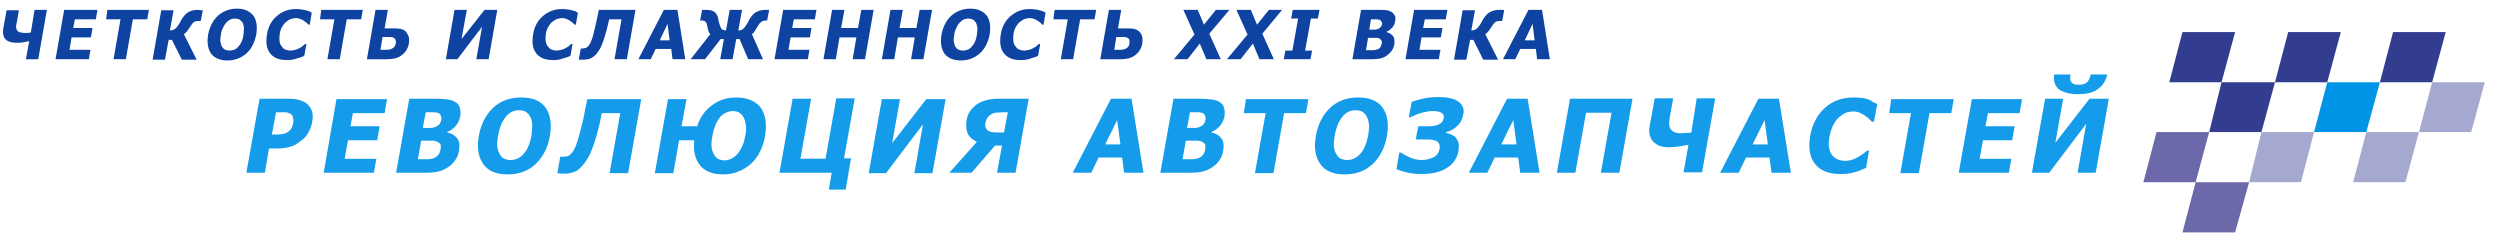 <?xml version="1.0" encoding="utf-8"?>
<!-- Generator: Adobe Illustrator 19.0.1, SVG Export Plug-In . SVG Version: 6.00 Build 0)  -->
<svg version="1.1" id="Слой_1" xmlns="http://www.w3.org/2000/svg" xmlns:xlink="http://www.w3.org/1999/xlink" x="0px" y="0px"
	 viewBox="-1036.8 797.6 607.8 59.8" style="enable-background:new -1036.8 797.6 607.8 59.8;" xml:space="preserve">
<style type="text/css">
	.st0{fill:#323D8F;}
	.st1{fill:#0094E7;}
	.st2{fill:#6B69AA;}
	.st3{fill:#A5A9CF;}
	.st4{fill:#0E43A1;}
	.st5{fill:#149CEA;}
</style>
<g>
	<polygon class="st0" points="-509.4,817.6 -506.2,805.4 -493.4,805.4 -496.7,817.6 	"/>
	<polygon class="st0" points="-499.7,829.7 -496.7,817.6 -483.7,817.6 -487,829.7 	"/>
	<polygon class="st0" points="-483.7,817.6 -480.5,805.4 -467.7,805.4 -471,817.6 	"/>
	<polygon class="st1" points="-474.2,829.7 -471,817.6 -458.2,817.6 -461.5,829.7 	"/>
	<polygon class="st0" points="-458.2,817.6 -455,805.4 -442.2,805.4 -445.5,817.6 	"/>
	<polygon class="st2" points="-515.7,841.9 -512.5,829.7 -499.7,829.7 -503,841.9 	"/>
	<polygon class="st2" points="-506.2,854.1 -503,841.9 -490,841.9 -493.4,854.1 	"/>
	<polygon class="st3" points="-490,841.9 -487,829.7 -474.2,829.7 -477.4,841.9 	"/>
	<polygon class="st3" points="-464.7,841.9 -461.5,829.7 -448.7,829.7 -452,841.9 	"/>
	<polygon class="st3" points="-448.7,829.7 -445.5,817.6 -432.7,817.6 -436,829.7 	"/>
</g>
<g id="ЧЕТКОСТЬ_И_СЛАЖЕННОСТЬ_XXI_ВЕКА_________РЕВОЛЮЦИЯ_АВТОЗАПЧАСТЕЙ">
	<g>
		<path class="st4" d="M-1029.3,805.5c-0.2,0-0.5,0.1-0.8,0.1c-0.3,0-0.6,0-0.8,0c-0.5,0-0.9-0.1-1.2-0.2c-0.3-0.1-0.5-0.3-0.6-0.5
			c-0.1-0.3-0.2-0.5-0.2-0.8c0-0.3,0.1-0.7,0.2-1.2l0.5-2.8h-3l-0.8,4.4c-0.1,0.6-0.1,1.2,0,1.6c0.1,0.4,0.3,0.8,0.6,1.1
			c0.3,0.3,0.7,0.5,1.1,0.6c0.4,0.1,0.9,0.2,1.4,0.2c0.7,0,1.2,0,1.7-0.1c0.4-0.1,0.9-0.2,1.5-0.3l-0.8,4.4h3l2.1-12h-3
			L-1029.3,805.5z M-1023.3,812h8.1l0.4-2.3h-5.1l0.5-3h4.7l0.4-2.3h-4.7l0.4-2.1h5.1l0.4-2.3h-8.1L-1023.3,812z M-1011,802.3h3.5
			l-1.7,9.7h3l1.7-9.7h3.5l0.4-2.3h-10.1L-1011,802.3z M-988.8,800c-0.8,0-1.5,0.2-2.1,0.5c-0.6,0.3-1.1,0.8-1.6,1.6
			c-0.1,0.2-0.3,0.4-0.4,0.7c-0.2,0.3-0.3,0.5-0.4,0.7c-0.4,0.6-0.8,1.1-1.1,1.2c-0.3,0.2-0.6,0.3-1.1,0.3l0.9-4.9h-3l-2.1,12h3
			l0.9-4.8h0.8l2.4,4.8h3.6l-3.1-6.2c0.2-0.1,0.4-0.3,0.6-0.5c0.2-0.3,0.5-0.6,0.8-1.1c0.4-0.6,0.7-1.1,1-1.3c0.3-0.2,0.6-0.3,1-0.3
			h0.7l0.5-2.6c-0.1,0-0.2,0-0.4,0C-988.3,800-988.5,800-988.8,800z M-979.2,799.7c-1.8,0-3.3,0.6-4.6,1.7c-1.2,1.1-2,2.6-2.4,4.6
			c-0.3,1.9-0.1,3.4,0.7,4.6c0.8,1.1,2.2,1.7,4,1.7c1.8,0,3.3-0.6,4.6-1.7c1.2-1.1,2-2.6,2.4-4.6c0.3-1.9,0.1-3.5-0.7-4.6
			C-976.1,800.3-977.4,799.7-979.2,799.7z M-977.6,806c-0.1,0.8-0.3,1.4-0.5,1.8c-0.2,0.5-0.5,0.9-0.8,1.2c-0.3,0.3-0.6,0.6-1,0.7
			s-0.7,0.2-1.1,0.2c-0.3,0-0.7-0.1-1-0.2c-0.3-0.1-0.6-0.4-0.8-0.7c-0.2-0.3-0.3-0.7-0.4-1.2c-0.1-0.5,0-1.1,0.1-1.8
			c0.1-0.7,0.3-1.3,0.6-1.8c0.2-0.5,0.5-0.9,0.8-1.2c0.3-0.3,0.7-0.6,1-0.7c0.3-0.1,0.7-0.2,1-0.2c0.3,0,0.7,0.1,1,0.2
			c0.3,0.1,0.5,0.4,0.8,0.7c0.2,0.3,0.3,0.7,0.4,1.2C-977.5,804.7-977.5,805.3-977.6,806z M-962.5,800.1c-0.3-0.1-0.7-0.2-1.1-0.2
			c-0.4-0.1-0.8-0.1-1.3-0.1c-1.8,0-3.3,0.6-4.6,1.7c-1.3,1.1-2.1,2.6-2.4,4.5c-0.3,2-0.1,3.5,0.8,4.6c0.9,1.1,2.2,1.6,4,1.6
			c0.6,0,1,0,1.4-0.1c0.3-0.1,0.7-0.1,1.1-0.3c0.3-0.1,0.6-0.2,1-0.3c0.3-0.1,0.6-0.2,0.8-0.4l0.5-2.8h-0.3
			c-0.2,0.1-0.4,0.3-0.6,0.5c-0.2,0.2-0.5,0.3-0.8,0.5c-0.3,0.2-0.6,0.3-1,0.4c-0.4,0.1-0.8,0.2-1.2,0.2c-0.4,0-0.8-0.1-1.1-0.2
			c-0.4-0.1-0.7-0.4-0.9-0.7c-0.3-0.3-0.5-0.7-0.6-1.2c-0.1-0.5-0.1-1.1,0-1.9c0.1-0.7,0.3-1.3,0.6-1.8c0.3-0.5,0.6-0.9,1-1.2
			c0.4-0.3,0.8-0.6,1.2-0.7c0.4-0.1,0.8-0.2,1.2-0.2c0.4,0,0.7,0.1,1,0.2c0.3,0.1,0.6,0.3,0.8,0.4c0.2,0.2,0.5,0.3,0.7,0.5
			c0.2,0.2,0.3,0.3,0.5,0.5h0.3l0.5-2.9c-0.2-0.1-0.4-0.2-0.7-0.4C-961.9,800.3-962.2,800.1-962.5,800.1z M-959,802.3h3.5l-1.7,9.7
			h3l1.7-9.7h3.5l0.4-2.3h-10.1L-959,802.3z M-938.1,805.3c-0.4-0.4-0.9-0.6-1.4-0.7c-0.6-0.1-1.2-0.1-1.9-0.1h-1.9l0.8-4.5h-3
			l-2.1,12h4.9c0.8,0,1.4-0.1,2-0.2c0.6-0.2,1.1-0.4,1.6-0.8c0.4-0.3,0.8-0.7,1.1-1.2c0.3-0.5,0.5-1,0.6-1.6c0.1-0.6,0.1-1.1,0-1.6
			C-937.6,806.1-937.8,805.7-938.1,805.3z M-940.6,808.2c-0.1,0.5-0.3,0.9-0.7,1.1c-0.4,0.3-0.9,0.4-1.5,0.4h-1.5l0.5-3.1h1.5
			c0.4,0,0.8,0,1,0.1c0.2,0.1,0.4,0.2,0.5,0.3c0.1,0.2,0.2,0.3,0.2,0.5C-940.5,807.9-940.5,808-940.6,808.2z M-924.6,807.1l1.3-7.1
			h-3l-2.1,12h2.8l6-7.9l-1.4,7.9h3l2.1-12h-3.1L-924.6,807.1z M-897.8,800.1c-0.3-0.1-0.7-0.2-1.1-0.2c-0.4-0.1-0.8-0.1-1.3-0.1
			c-1.8,0-3.3,0.6-4.6,1.7c-1.3,1.1-2.1,2.6-2.4,4.5c-0.3,2-0.1,3.5,0.8,4.6c0.9,1.1,2.2,1.6,4,1.6c0.6,0,1,0,1.4-0.1
			c0.3-0.1,0.7-0.1,1.1-0.3c0.3-0.1,0.6-0.2,1-0.3c0.3-0.1,0.6-0.2,0.8-0.4l0.5-2.8h-0.3c-0.2,0.1-0.4,0.3-0.6,0.5
			c-0.2,0.2-0.5,0.3-0.8,0.5c-0.3,0.2-0.6,0.3-1,0.4c-0.4,0.1-0.8,0.2-1.2,0.2c-0.4,0-0.8-0.1-1.1-0.2c-0.4-0.1-0.7-0.4-0.9-0.7
			c-0.3-0.3-0.5-0.7-0.6-1.2c-0.1-0.5-0.1-1.1,0-1.9c0.1-0.7,0.3-1.3,0.6-1.8c0.3-0.5,0.6-0.9,1-1.2c0.4-0.3,0.8-0.6,1.2-0.7
			c0.4-0.1,0.8-0.2,1.2-0.2c0.4,0,0.7,0.1,1,0.2c0.3,0.1,0.6,0.3,0.8,0.4c0.2,0.2,0.5,0.3,0.7,0.5c0.2,0.2,0.3,0.3,0.5,0.5h0.3
			l0.5-2.9c-0.2-0.1-0.4-0.2-0.7-0.4C-897.3,800.3-897.5,800.1-897.8,800.1z M-891.7,802.3c-0.1,0.5-0.2,1.1-0.4,1.8
			c-0.3,1.4-0.6,2.6-0.9,3.3c-0.3,0.8-0.6,1.3-1.1,1.7c-0.1,0.1-0.3,0.2-0.5,0.2c-0.2,0-0.4,0.1-0.5,0.1c-0.1,0-0.1,0-0.2,0
			c-0.1,0-0.1,0-0.2,0h-0.1l-0.5,2.7c0.1,0,0.3,0,0.6,0c0.3,0,0.6,0,0.8,0c0.4,0,0.8-0.1,1.2-0.2c0.4-0.1,0.8-0.4,1.1-0.6
			c0.2-0.2,0.4-0.4,0.7-0.7c0.2-0.3,0.5-0.7,0.8-1.2c0.3-0.5,0.5-1.1,0.8-1.9c0.3-0.8,0.5-1.7,0.8-2.7c0.1-0.4,0.2-0.8,0.3-1.2
			c0.1-0.4,0.2-0.8,0.3-1.3h3l-1.7,9.7h3l2.1-12h-8.9C-891.4,801-891.6,801.8-891.7,802.3z M-875.4,800l-6.2,12h3l1.2-2.5h3.8
			l0.3,2.5h3.1l-1.9-12H-875.4z M-876.4,807.4l1.9-4l0.5,4H-876.4z M-850.8,800c-0.8,0-1.5,0.2-2.1,0.5c-0.6,0.3-1,0.8-1.5,1.5
			c-0.1,0.2-0.3,0.4-0.4,0.7c-0.1,0.3-0.3,0.5-0.4,0.7c-0.4,0.7-0.8,1.1-1,1.3c-0.3,0.2-0.6,0.3-1.1,0.3l0.9-5h-3l-0.9,5
			c-0.4,0-0.7-0.1-1-0.3c-0.2-0.2-0.4-0.6-0.6-1.3c-0.1-0.2-0.1-0.4-0.2-0.7c0-0.2-0.1-0.5-0.1-0.7c-0.2-0.7-0.5-1.2-0.9-1.5
			c-0.4-0.3-1.1-0.5-1.9-0.5c-0.3,0-0.5,0-0.7,0c-0.2,0-0.3,0-0.4,0l-0.5,2.6h0.5c0.4,0,0.7,0.1,0.9,0.4c0.2,0.2,0.3,0.7,0.4,1.2
			c0.1,0.5,0.2,0.9,0.3,1.1c0.1,0.3,0.3,0.5,0.4,0.6l-4.8,6.1h3.5l3.8-4.9h0.8l-0.9,4.9h3l0.9-4.9h0.8l2.1,4.9h3.6l-2.7-6.1
			c0.2-0.1,0.4-0.3,0.6-0.6c0.2-0.3,0.4-0.6,0.7-1.1c0.3-0.6,0.6-1,0.9-1.2c0.2-0.2,0.6-0.4,1-0.4h0.5l0.5-2.6c-0.1,0-0.2,0-0.4,0
			C-850.3,800-850.6,800-850.8,800z M-848.5,812h8.1l0.4-2.3h-5.1l0.5-3h4.7l0.4-2.3h-4.7l0.4-2.1h5.1l0.4-2.3h-8.1L-848.5,812z
			 M-828.2,804.4h-4.1l0.8-4.4h-3l-2.1,12h3l0.9-5.3h4.1l-0.9,5.3h3l2.1-12h-3L-828.2,804.4z M-814,804.4h-4.1l0.8-4.4h-3l-2.1,12h3
			l0.9-5.3h4.1l-0.9,5.3h3l2.1-12h-3L-814,804.4z M-800.9,799.7c-1.8,0-3.3,0.6-4.6,1.7c-1.2,1.1-2,2.6-2.4,4.6
			c-0.3,1.9-0.1,3.4,0.7,4.6c0.8,1.1,2.2,1.7,4,1.7c1.8,0,3.3-0.6,4.6-1.7c1.2-1.1,2-2.6,2.4-4.6c0.3-1.9,0.1-3.5-0.7-4.6
			C-797.8,800.3-799.1,799.7-800.9,799.7z M-799.3,806c-0.1,0.8-0.3,1.4-0.5,1.8c-0.2,0.5-0.5,0.9-0.8,1.2c-0.3,0.3-0.6,0.6-1,0.7
			s-0.7,0.2-1.1,0.2c-0.3,0-0.7-0.1-1-0.2c-0.3-0.1-0.6-0.4-0.8-0.7c-0.2-0.3-0.3-0.7-0.4-1.2c-0.1-0.5,0-1.1,0.1-1.8
			c0.1-0.7,0.3-1.3,0.6-1.8c0.2-0.5,0.5-0.9,0.8-1.2c0.3-0.3,0.7-0.6,1-0.7c0.3-0.1,0.7-0.2,1-0.2c0.3,0,0.7,0.1,1,0.2
			c0.3,0.1,0.5,0.4,0.8,0.7c0.2,0.3,0.3,0.7,0.4,1.2C-799.1,804.7-799.2,805.3-799.3,806z M-784.1,800.1c-0.3-0.1-0.7-0.2-1.1-0.2
			c-0.4-0.1-0.8-0.1-1.3-0.1c-1.8,0-3.3,0.6-4.6,1.7c-1.3,1.1-2.1,2.6-2.4,4.5c-0.3,2-0.1,3.5,0.8,4.6c0.9,1.1,2.2,1.6,4,1.6
			c0.6,0,1,0,1.4-0.1c0.3-0.1,0.7-0.1,1.1-0.3c0.3-0.1,0.6-0.2,1-0.3c0.3-0.1,0.6-0.2,0.8-0.4l0.5-2.8h-0.3
			c-0.2,0.1-0.4,0.3-0.6,0.5c-0.2,0.2-0.5,0.3-0.8,0.5c-0.3,0.2-0.6,0.3-1,0.4c-0.4,0.1-0.8,0.2-1.2,0.2c-0.4,0-0.8-0.1-1.1-0.2
			c-0.4-0.1-0.7-0.4-0.9-0.7c-0.3-0.3-0.5-0.7-0.6-1.2c-0.1-0.5-0.1-1.1,0-1.9c0.1-0.7,0.3-1.3,0.6-1.8c0.3-0.5,0.6-0.9,1-1.2
			c0.4-0.3,0.8-0.6,1.2-0.7c0.4-0.1,0.8-0.2,1.2-0.2c0.4,0,0.7,0.1,1,0.2c0.3,0.1,0.6,0.3,0.8,0.4c0.2,0.2,0.5,0.3,0.7,0.5
			c0.2,0.2,0.3,0.3,0.5,0.5h0.3l0.5-2.9c-0.2-0.1-0.4-0.2-0.7-0.4C-783.6,800.3-783.9,800.1-784.1,800.1z M-780.7,802.3h3.5
			l-1.7,9.7h3l1.7-9.7h3.5l0.4-2.3h-10.1L-780.7,802.3z M-759.8,805.3c-0.4-0.4-0.9-0.6-1.4-0.7c-0.6-0.1-1.2-0.1-1.9-0.1h-1.9
			l0.8-4.5h-3l-2.1,12h4.9c0.8,0,1.4-0.1,2-0.2c0.6-0.2,1.1-0.4,1.6-0.8c0.4-0.3,0.8-0.7,1.1-1.2c0.3-0.5,0.5-1,0.6-1.6
			c0.1-0.6,0.1-1.1,0-1.6C-759.2,806.1-759.4,805.7-759.8,805.3z M-762.2,808.2c-0.1,0.5-0.3,0.9-0.7,1.1c-0.4,0.3-0.9,0.4-1.5,0.4
			h-1.5l0.5-3.1h1.5c0.4,0,0.8,0,1,0.1c0.2,0.1,0.4,0.2,0.5,0.3c0.1,0.2,0.2,0.3,0.2,0.5C-762.2,807.9-762.2,808-762.2,808.2z
			 M-737.9,800h-3.3l-2.9,3.6l-1.5-3.6h-3.5l2.7,6l-5,6h3.3l3-3.8l1.6,3.8h3.5l-2.8-6.2L-737.9,800z M-728.3,800l-2.9,3.6l-1.5-3.6
			h-3.5l2.7,6l-5,6h3.3l3-3.8l1.6,3.8h3.5l-2.8-6.2l4.8-5.8H-728.3z M-722.9,802.1h1.7l-1.4,7.8h-1.7l-0.4,2.1h6.5l0.4-2.1h-1.7
			l1.4-7.8h1.7l0.4-2.1h-6.5L-722.9,802.1z M-698.5,800.5c-0.4-0.2-0.8-0.4-1.2-0.4c-0.4-0.1-1.1-0.1-2-0.1h-4.2l-2.1,12h4.8
			c0.8,0,1.5-0.1,2.1-0.2c0.6-0.2,1.1-0.4,1.6-0.8c0.4-0.3,0.8-0.7,1.1-1.1c0.3-0.5,0.5-1,0.6-1.6c0.1-0.8,0-1.5-0.3-1.9
			c-0.4-0.5-0.9-0.8-1.6-1l0-0.1c0.6-0.2,1-0.6,1.4-1c0.4-0.5,0.6-1,0.7-1.6c0.1-0.5,0.1-1-0.1-1.3S-698.1,800.7-698.5,800.5z
			 M-700.9,808.3c-0.1,0.3-0.2,0.5-0.3,0.8c-0.2,0.2-0.4,0.4-0.7,0.5c-0.3,0.1-0.7,0.2-1,0.2c-0.3,0-0.8,0-1.6,0h-0.2l0.5-3h0.6
			c0.5,0,1,0,1.3,0c0.3,0,0.6,0,0.7,0.1c0.3,0.1,0.5,0.3,0.6,0.5C-700.8,807.6-700.8,807.9-700.9,808.3z M-700.8,803.4
			c0,0.3-0.1,0.5-0.3,0.7c-0.1,0.2-0.3,0.4-0.6,0.5c-0.2,0.1-0.5,0.2-0.7,0.2c-0.2,0-0.6,0-1.1,0h-0.4l0.4-2.5h0.2
			c0.5,0,0.9,0,1.2,0c0.3,0,0.5,0.1,0.7,0.1c0.2,0.1,0.3,0.2,0.4,0.4C-700.8,803-700.7,803.2-700.8,803.4z M-695.1,812h8.1l0.4-2.3
			h-5.1l0.5-3h4.7l0.4-2.3h-4.7l0.4-2.1h5.1l0.4-2.3h-8.1L-695.1,812z M-671.7,800c-0.2,0-0.4,0-0.7,0c-0.8,0-1.5,0.2-2.1,0.5
			c-0.6,0.3-1.1,0.8-1.6,1.6c-0.1,0.2-0.3,0.4-0.4,0.7c-0.2,0.3-0.3,0.5-0.4,0.7c-0.4,0.6-0.8,1.1-1.1,1.2c-0.3,0.2-0.6,0.3-1.1,0.3
			l0.9-4.9h-3l-2.1,12h3l0.9-4.8h0.8l2.4,4.8h3.6l-3.1-6.2c0.2-0.1,0.4-0.3,0.6-0.5c0.2-0.3,0.5-0.6,0.8-1.1c0.4-0.6,0.7-1.1,1-1.3
			c0.3-0.2,0.6-0.3,1-0.3h0.7l0.5-2.6C-671.3,800-671.5,800-671.7,800z M-661.9,800h-3.3l-6.2,12h3l1.2-2.5h3.8l0.3,2.5h3.1
			L-661.9,800z M-666.1,807.4l1.9-4l0.5,4H-666.1z"/>
	</g>
</g>
<g id="ЧЕТКОСТЬ_И_СЛАЖЕННОСТЬ_XXI_ВЕКА_________РЕВОЛЮЦИЯ_АВТОЗАПЧАСТЕЙ_копия">
	<g>
		<path class="st5" d="M-962.2,822.8c-0.5-0.4-1.2-0.7-1.9-0.9c-0.7-0.2-1.6-0.3-2.6-0.3h-7l-3.2,18h4.5l1-5.9h2.4
			c0.6,0,1.2-0.1,1.8-0.2c0.5-0.1,1-0.2,1.5-0.4c0.5-0.2,0.9-0.4,1.3-0.7c0.4-0.3,0.8-0.6,1.2-0.9c0.6-0.5,1.1-1.1,1.5-1.9
			c0.4-0.8,0.7-1.6,0.8-2.4c0.2-1,0.2-1.9-0.1-2.7C-961.2,823.9-961.6,823.3-962.2,822.8z M-965.5,827.4c-0.1,0.5-0.2,1-0.4,1.3
			c-0.2,0.3-0.4,0.6-0.8,0.9c-0.2,0.1-0.4,0.3-0.7,0.4c-0.3,0.1-0.6,0.2-0.8,0.2c-0.3,0-0.6,0.1-1,0.1c-0.4,0-0.8,0-1.2,0h-0.3
			l1-5.4h0.6c0.7,0,1.2,0,1.6,0c0.4,0,0.8,0.1,1.2,0.3c0.3,0.1,0.6,0.4,0.7,0.8C-965.5,826.5-965.4,826.9-965.5,827.4z
			 M-958.1,839.6h12.2l0.6-3.4h-7.7l0.8-4.5h7.1l0.6-3.4h-7.1l0.6-3.2h7.7l0.6-3.4H-955L-958.1,839.6z M-926.1,822.4
			c-0.5-0.3-1.1-0.5-1.8-0.6c-0.7-0.1-1.7-0.2-3-0.2h-6.4l-3.2,18h7.2c1.2,0,2.3-0.1,3.1-0.3c0.8-0.2,1.7-0.6,2.4-1.1
			c0.7-0.4,1.2-1,1.7-1.7c0.5-0.7,0.8-1.5,0.9-2.4c0.2-1.2,0.1-2.2-0.5-2.9c-0.5-0.7-1.3-1.2-2.4-1.4l0-0.1c0.8-0.3,1.5-0.8,2.1-1.5
			c0.6-0.7,0.9-1.5,1.1-2.3c0.1-0.8,0.1-1.4-0.1-2C-925.1,823.2-925.5,822.8-926.1,822.4z M-929.7,834c-0.1,0.4-0.2,0.8-0.5,1.2
			c-0.2,0.3-0.6,0.6-1,0.8c-0.5,0.2-1,0.3-1.4,0.3c-0.5,0-1.3,0-2.4,0h-0.2l0.8-4.5h0.8c0.8,0,1.4,0,1.9,0c0.5,0,0.8,0.1,1.1,0.2
			c0.4,0.2,0.7,0.4,0.9,0.7C-929.6,833.1-929.6,833.5-929.7,834z M-929.5,826.7c-0.1,0.4-0.2,0.7-0.4,1c-0.2,0.3-0.5,0.5-0.9,0.7
			c-0.4,0.2-0.7,0.2-1,0.3c-0.3,0-0.9,0-1.6,0h-0.6l0.7-3.8h0.3c0.8,0,1.4,0,1.8,0c0.4,0,0.7,0.1,1,0.2c0.3,0.1,0.5,0.4,0.6,0.7
			C-929.5,826.1-929.5,826.4-929.5,826.7z M-910.1,821.3c-2.7,0-5,0.8-6.8,2.5c-1.8,1.7-3,4-3.5,6.9c-0.5,2.9-0.1,5.1,1.1,6.8
			c1.2,1.7,3.2,2.5,5.9,2.5c2.7,0,5-0.8,6.8-2.5c1.8-1.7,3-4,3.5-6.9c0.5-2.9,0.1-5.2-1.1-6.9C-905.4,822.1-907.3,821.3-910.1,821.3
			z M-907.6,830.6c-0.2,1.1-0.5,2-0.8,2.7c-0.3,0.7-0.7,1.3-1.2,1.8c-0.4,0.5-0.9,0.8-1.5,1.1c-0.5,0.2-1.1,0.3-1.6,0.3
			c-0.5,0-1-0.1-1.5-0.3c-0.5-0.2-0.8-0.6-1.1-1.1c-0.3-0.5-0.5-1.1-0.6-1.8c-0.1-0.7,0-1.6,0.2-2.8c0.2-1.1,0.5-2,0.8-2.8
			c0.4-0.8,0.8-1.4,1.2-1.9c0.5-0.5,1-0.9,1.5-1.1c0.5-0.2,1-0.3,1.6-0.3c0.5,0,1,0.1,1.5,0.3c0.4,0.2,0.8,0.6,1.1,1.1
			c0.3,0.5,0.5,1.1,0.6,1.9C-907.4,828.7-907.5,829.6-907.6,830.6z M-894.7,825.1c-0.2,0.8-0.3,1.7-0.6,2.7c-0.5,2.2-1,3.8-1.4,5
			c-0.4,1.1-1,2-1.6,2.5c-0.2,0.2-0.4,0.3-0.8,0.3c-0.3,0.1-0.6,0.1-0.8,0.1c-0.1,0-0.2,0-0.3,0c-0.1,0-0.2,0-0.2,0h-0.2l-0.7,4
			c0.1,0,0.4,0,0.8,0.1c0.4,0,0.9,0,1.2,0c0.6,0,1.2-0.1,1.8-0.3c0.6-0.2,1.2-0.5,1.6-0.9c0.3-0.3,0.6-0.6,1-1.1
			c0.4-0.4,0.8-1.1,1.2-1.8c0.4-0.7,0.8-1.7,1.2-2.8c0.4-1.1,0.8-2.5,1.2-4.1c0.1-0.5,0.3-1.1,0.4-1.7c0.1-0.6,0.3-1.3,0.4-2h4.5
			l-2.6,14.6h4.5l3.2-18H-894C-894.3,823.1-894.6,824.3-894.7,825.1z M-857.8,821.3c-2.3,0-4.2,0.6-5.9,1.9
			c-1.7,1.2-2.9,2.9-3.6,5.1h-3.8l1.2-6.6h-4.5l-3.2,18h4.5l1.4-8h3.7c-0.3,2.6,0.2,4.6,1.4,6.1c1.2,1.5,3.1,2.2,5.6,2.2
			c1.3,0,2.6-0.2,3.7-0.7c1.1-0.4,2.2-1.1,3.1-1.9c0.9-0.8,1.6-1.8,2.2-3c0.6-1.2,1-2.4,1.2-3.8c0.5-2.9,0.1-5.2-1.1-6.9
			C-853.2,822.1-855.2,821.3-857.8,821.3z M-855.6,830.6c-0.2,1-0.4,1.9-0.8,2.6c-0.3,0.7-0.7,1.4-1.2,1.9c-0.4,0.5-0.9,0.8-1.4,1.1
			c-0.5,0.2-1.1,0.4-1.6,0.4c-0.5,0-1-0.1-1.5-0.3c-0.4-0.2-0.8-0.6-1.1-1.1c-0.3-0.5-0.5-1.1-0.6-1.8c-0.1-0.7,0-1.6,0.2-2.8
			c0.2-1.1,0.5-2,0.8-2.8c0.4-0.8,0.8-1.4,1.2-1.9c0.5-0.5,1-0.8,1.5-1s1-0.3,1.5-0.3c0.5,0,1,0.1,1.4,0.3c0.4,0.2,0.8,0.6,1.1,1.1
			c0.3,0.5,0.5,1.1,0.6,1.9C-855.3,828.7-855.4,829.6-855.6,830.6z M-833.5,821.6l-2.6,14.6h-6.1l2.6-14.6h-4.5l-3.2,18h12.7
			l-0.7,4.1h4.1l1.3-7.6h-1.7l2.6-14.6H-833.5z M-819.9,832.4l1.9-10.7h-4.4l-3.2,18h4.2l9-11.9l-2.1,11.9h4.4l3.2-18h-4.7
			L-819.9,832.4z M-796.8,821.9c-0.8,0.2-1.5,0.5-2.1,0.8c-0.7,0.4-1.3,1-1.9,1.7c-0.5,0.7-0.9,1.5-1,2.4c-0.2,1.4-0.1,2.5,0.3,3.3
			c0.4,0.9,1.2,1.5,2.2,2l-6.7,7.5h5.4l5.7-6.6h1.7l-1.2,6.6h4.5l3.2-18h-7.3C-795.1,821.6-796,821.7-796.8,821.9z M-791.8,825
			l-0.9,4.8h-1.4c-0.7,0-1.2,0-1.6-0.1c-0.4-0.1-0.7-0.2-1-0.4c-0.2-0.2-0.4-0.5-0.5-0.8c-0.1-0.3-0.1-0.7,0-1.1
			c0.1-0.4,0.2-0.8,0.4-1.1c0.2-0.3,0.5-0.6,0.8-0.8c0.4-0.3,0.8-0.4,1.2-0.5c0.4,0,0.9-0.1,1.6-0.1H-791.8z M-766.7,821.6l-9.3,18
			h4.5l1.8-3.7h5.7l0.5,3.7h4.7l-2.9-18H-766.7z M-768.1,832.7l2.9-5.9l0.8,5.9H-768.1z M-740.3,822.4c-0.5-0.3-1.1-0.5-1.8-0.6
			c-0.7-0.1-1.7-0.2-3-0.2h-6.4l-3.2,18h7.2c1.2,0,2.3-0.1,3.1-0.3c0.8-0.2,1.7-0.6,2.4-1.1c0.7-0.4,1.2-1,1.7-1.7
			c0.5-0.7,0.8-1.5,0.9-2.4c0.2-1.2,0.1-2.2-0.5-2.9c-0.5-0.7-1.3-1.2-2.4-1.4l0-0.1c0.8-0.3,1.5-0.8,2.1-1.5
			c0.6-0.7,0.9-1.5,1.1-2.3c0.1-0.8,0.1-1.4-0.1-2C-739.3,823.2-739.7,822.8-740.3,822.4z M-743.8,834c-0.1,0.4-0.2,0.8-0.5,1.2
			c-0.2,0.3-0.6,0.6-1,0.8c-0.5,0.2-1,0.3-1.4,0.3c-0.5,0-1.3,0-2.4,0h-0.2l0.8-4.5h0.8c0.8,0,1.4,0,1.9,0c0.5,0,0.8,0.1,1.1,0.2
			c0.4,0.2,0.7,0.4,0.9,0.7C-743.8,833.1-743.7,833.5-743.8,834z M-743.7,826.7c-0.1,0.4-0.2,0.7-0.4,1c-0.2,0.3-0.5,0.5-0.9,0.7
			c-0.4,0.2-0.7,0.2-1,0.3c-0.3,0-0.9,0-1.6,0h-0.6l0.7-3.8h0.3c0.8,0,1.4,0,1.8,0c0.4,0,0.7,0.1,1,0.2c0.3,0.1,0.5,0.4,0.6,0.7
			C-743.7,826.1-743.6,826.4-743.7,826.7z M-734.4,825.1h5.3l-2.6,14.6h4.5l2.6-14.6h5.3l0.6-3.4h-15.2L-734.4,825.1z M-706.6,821.3
			c-2.7,0-5,0.8-6.8,2.5c-1.8,1.7-3,4-3.5,6.9c-0.5,2.9-0.1,5.1,1.1,6.8c1.2,1.7,3.2,2.5,5.9,2.5c2.7,0,5-0.8,6.8-2.5
			c1.8-1.7,3-4,3.5-6.9c0.5-2.9,0.1-5.2-1.1-6.9C-701.9,822.1-703.9,821.3-706.6,821.3z M-704.2,830.6c-0.2,1.1-0.5,2-0.8,2.7
			c-0.3,0.7-0.7,1.3-1.2,1.8c-0.4,0.5-0.9,0.8-1.5,1.1c-0.5,0.2-1.1,0.3-1.6,0.3c-0.5,0-1-0.1-1.5-0.3c-0.5-0.2-0.8-0.6-1.1-1.1
			c-0.3-0.5-0.5-1.1-0.6-1.8c-0.1-0.7,0-1.6,0.2-2.8c0.2-1.1,0.5-2,0.8-2.8c0.4-0.8,0.8-1.4,1.2-1.9c0.5-0.5,1-0.9,1.5-1.1
			c0.5-0.2,1-0.3,1.6-0.3c0.5,0,1,0.1,1.5,0.3c0.4,0.2,0.8,0.6,1.1,1.1c0.3,0.5,0.5,1.1,0.6,1.9C-703.9,828.7-704,829.6-704.2,830.6
			z M-682.1,822.4c-1-0.8-2.7-1.2-5-1.2c-1.3,0-2.6,0.1-3.8,0.4c-1.2,0.3-2.1,0.5-2.7,0.8l-0.7,3.7h0.4c0.2-0.1,0.5-0.2,0.9-0.4
			c0.4-0.2,0.8-0.4,1.3-0.5c0.5-0.2,1-0.3,1.5-0.4c0.5-0.1,1-0.2,1.6-0.2c1,0,1.7,0.1,2.2,0.4c0.5,0.3,0.7,0.7,0.6,1.3
			c-0.1,0.7-0.5,1.2-1.1,1.5c-0.6,0.3-1.4,0.5-2.6,0.5h-2.5l-0.6,3.2h2.6c1.4,0,2.3,0.2,2.7,0.6c0.5,0.4,0.6,1,0.5,1.7
			c-0.2,0.9-0.6,1.6-1.4,2c-0.8,0.4-1.8,0.7-3,0.7c-0.9,0-1.9-0.2-2.8-0.6c-0.9-0.4-1.6-0.8-2.2-1.2h-0.4l-0.7,4
			c0.8,0.4,1.7,0.6,2.8,0.9c1,0.2,2.1,0.3,3.3,0.3c2.6,0,4.7-0.5,6.2-1.5c1.6-1,2.5-2.4,2.8-4.2c0.1-0.7,0.1-1.4,0-1.9
			c-0.2-0.5-0.4-0.9-0.7-1.3c-0.3-0.3-0.7-0.5-1.1-0.7c-0.5-0.2-0.9-0.3-1.2-0.4l0-0.2c1-0.2,1.9-0.7,2.7-1.5
			c0.8-0.7,1.2-1.6,1.4-2.6C-680.7,824.3-681.1,823.2-682.1,822.4z M-670.4,821.6l-9.3,18h4.5l1.8-3.7h5.7l0.5,3.7h4.7l-2.9-18
			H-670.4z M-671.8,832.7l2.9-5.9l0.8,5.9H-671.8z M-658.3,839.6h4.5l2.6-14.6h6.2l-2.6,14.6h4.5l3.2-18h-15.2L-658.3,839.6z
			 M-625.6,829.8c-0.3,0.1-0.7,0.1-1.2,0.1c-0.5,0-0.9,0.1-1.2,0.1c-0.8,0-1.4-0.1-1.8-0.3c-0.4-0.2-0.7-0.5-0.9-0.8
			c-0.2-0.4-0.3-0.8-0.3-1.3c0-0.4,0.1-1,0.2-1.8l0.8-4.3h-4.5l-1.2,6.6c-0.2,0.9-0.2,1.7,0,2.4c0.2,0.7,0.5,1.2,0.9,1.6
			c0.4,0.4,1,0.8,1.6,1c0.6,0.2,1.3,0.3,2.1,0.3c1,0,1.8-0.1,2.5-0.2c0.6-0.1,1.4-0.2,2.3-0.4l-1.2,6.7h4.5l3.2-18h-4.5
			L-625.6,829.8z M-609.3,821.6l-9.3,18h4.5l1.8-3.7h5.7l0.5,3.7h4.7l-2.9-18H-609.3z M-610.7,832.7l2.9-5.9l0.8,5.9H-610.7z
			 M-582.7,821.7c-0.5-0.1-1-0.3-1.6-0.3c-0.6-0.1-1.2-0.1-1.9-0.1c-2.7,0-5,0.8-6.9,2.5c-1.9,1.7-3.1,4-3.6,6.8
			c-0.5,3-0.1,5.3,1.2,6.9c1.3,1.6,3.3,2.4,6,2.4c0.9,0,1.5,0,2.1-0.1c0.5-0.1,1.1-0.2,1.7-0.4c0.5-0.1,1-0.3,1.4-0.5
			c0.5-0.2,0.9-0.4,1.2-0.5l0.7-4.2h-0.4c-0.3,0.2-0.6,0.4-0.9,0.7c-0.4,0.3-0.8,0.5-1.2,0.8c-0.4,0.2-0.9,0.5-1.5,0.7
			c-0.6,0.2-1.2,0.3-1.8,0.3c-0.6,0-1.1-0.1-1.7-0.3c-0.5-0.2-1-0.5-1.4-1c-0.4-0.5-0.7-1.1-0.8-1.8c-0.2-0.8-0.1-1.7,0.1-2.8
			c0.2-1.1,0.5-2,0.9-2.8c0.4-0.8,0.9-1.4,1.4-1.9c0.6-0.5,1.2-0.9,1.7-1.1c0.6-0.2,1.2-0.3,1.8-0.3c0.5,0,1.1,0.1,1.5,0.3
			c0.5,0.2,0.9,0.4,1.3,0.7c0.4,0.3,0.7,0.5,1,0.8c0.3,0.3,0.5,0.5,0.7,0.7h0.5l0.8-4.3c-0.3-0.2-0.6-0.3-1.1-0.5
			C-581.9,822-582.3,821.9-582.7,821.7z M-577.5,825.1h5.3l-2.6,14.6h4.5l2.6-14.6h5.3l0.6-3.4h-15.2L-577.5,825.1z M-560.6,839.6
			h12.2l0.6-3.4h-7.7l0.8-4.5h7.1l0.6-3.4h-7.1l0.6-3.2h7.7l0.6-3.4h-12.2L-560.6,839.6z M-531.7,820.5c2.2,0,3.9-0.4,5-1.3
			c1.2-0.9,1.9-2,2.2-3.5h-4c-0.2,0.9-0.5,1.5-0.9,1.9c-0.4,0.4-1.1,0.6-2,0.6c-0.9,0-1.5-0.2-1.8-0.6s-0.4-1-0.2-1.9h-4
			c-0.2,1.4,0.1,2.6,1,3.5C-535.3,820-533.8,820.5-531.7,820.5z M-528.8,821.6l-8.3,10.7l1.9-10.7h-4.4l-3.2,18h4.2l9-11.9
			l-2.1,11.9h4.4l3.2-18H-528.8z"/>
	</g>
</g>
</svg>
